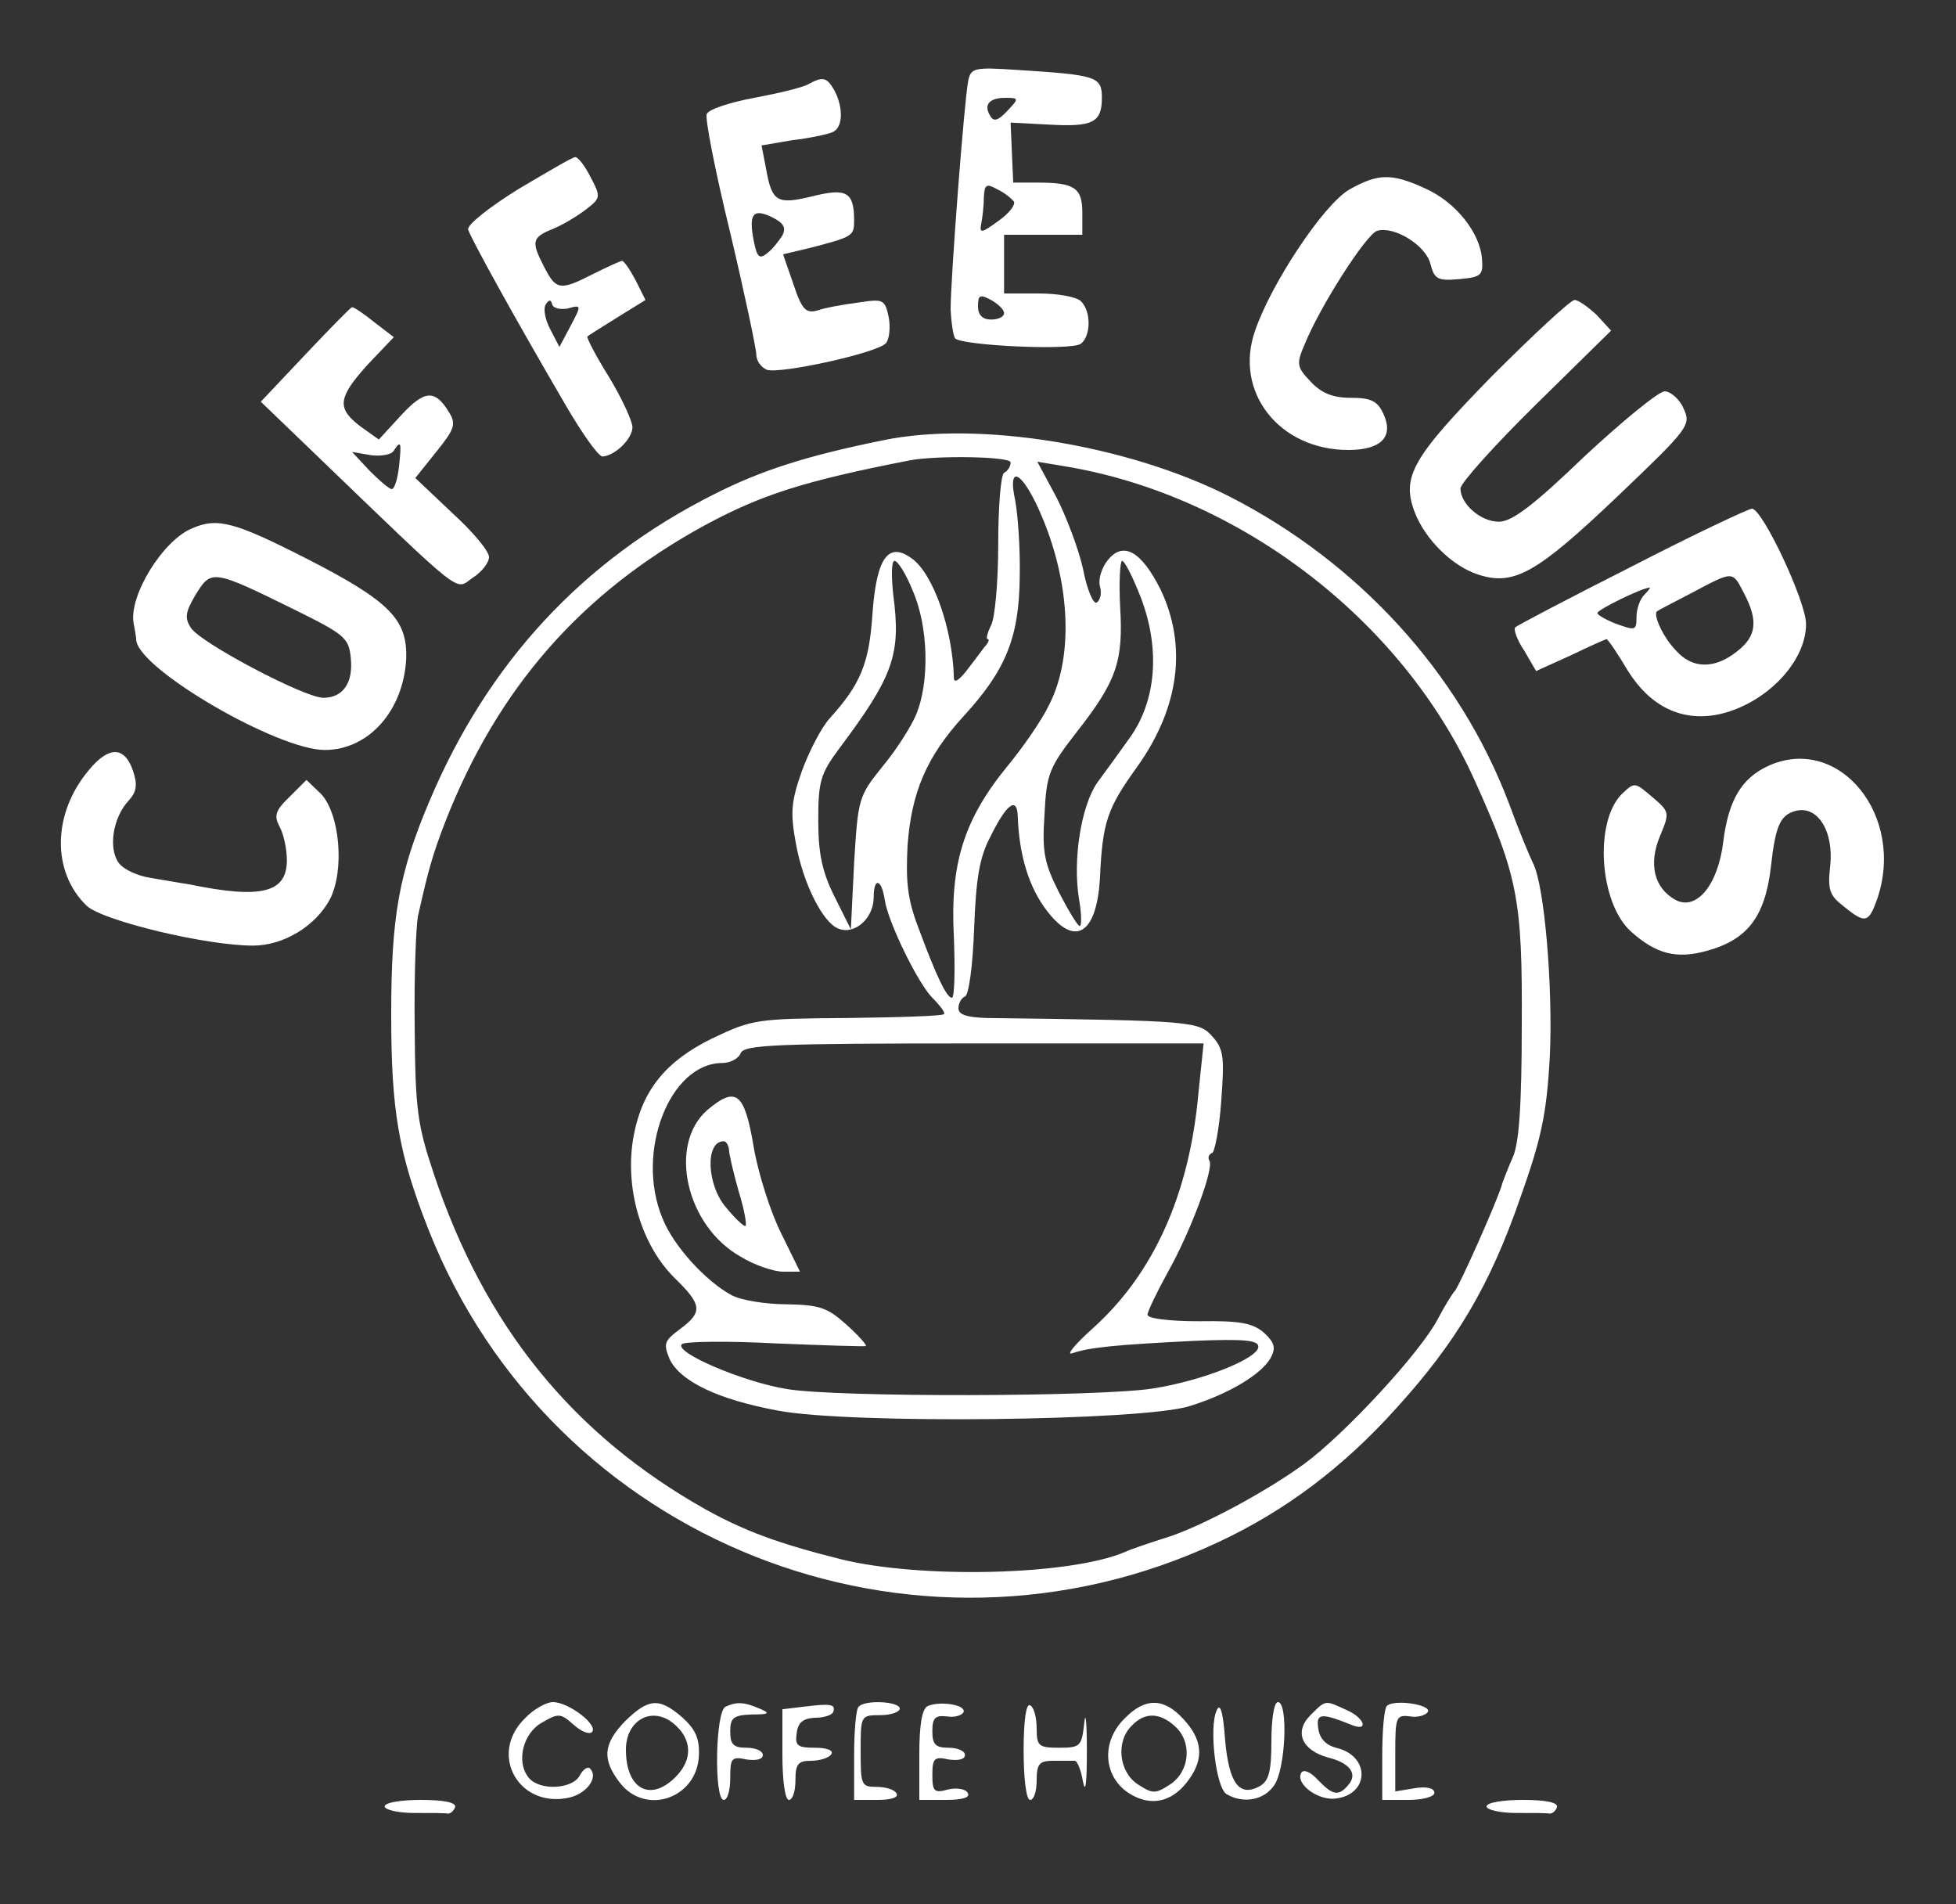 <svg version="1.0" xmlns="http://www.w3.org/2000/svg" width="400" height="389.333" viewBox="0 0 300 292"><rect x="0" y="0" width="300" height="292" fill="#333333" stroke="none"/><g fill="#fff"><path d="M148.5 12.4c-.6 2.9-2.7 30.3-2.7 35 .1 2.1.4 4.1.7 4.5 1.2 1.1 17.9 1.9 19.3.8 1.5-1.2 1.6-4.9 0-6.5-.7-.7-3.6-1.2-6.5-1.2H154v-9h12v-3.4c0-3.8-1.2-4.6-6.9-4.6h-3.7l-.2-4.6-.2-4.6 5.8.3c6.8.4 8.2-.3 8.2-4.1 0-3.3-.8-3.5-13.3-4.3-6.2-.4-6.8-.3-7.2 1.7zm6 4.6c-1.4 1.5-2.1 1.7-2.6.8-1.1-1.7-.2-2.8 2.3-2.8 2.1 0 2.1.1.3 2zm1 13.9c.3.5-.8 1.9-2.4 3-2.6 1.9-2.9 1.9-2.6.4.2-1 .4-2.8.4-4.1.1-1.9.4-2.1 2-1.2 1.1.5 2.2 1.4 2.6 1.9zM154 48c0 .6-.9 1-2 1-1.3 0-2-.7-2-2 0-1.8.3-1.9 2-1 1.1.6 2 1.5 2 2zm-30-35.1c-.8.5-4.6 1.4-8.3 2.1-3.8.7-7.1 1.8-7.3 2.5-.3.6 1.3 8.8 3.6 18.2 2.2 9.3 4 17.8 4 18.7 0 .9.7 1.9 1.6 2.3 2 .7 17.1-2.6 18.3-4.1.5-.6.7-2.4.4-4-.6-2.7-.8-2.8-4.7-2.2-2.3.3-5.1.8-6.2 1.2-1.8.5-2.4-.1-3.7-4l-1.6-4.6 4.2-1c6.5-1.7 6.7-1.8 6.7-4.2 0-4.4-1.2-5-6.4-3.7-5.4 1.3-6.2.9-7.1-4.2l-.7-3.6 4.7-.8c2.6-.3 5.4-.9 6.1-1.2 1.7-.6 1.8-3.7.4-6.4-1.2-2.1-1.8-2.2-4-1zm-4 23.2c-.5.8-1.5 2.1-2.3 2.7-1.2 1-1.6.7-2.1-1.9-.8-4.1-.1-5 2.8-3.6 1.8.9 2.2 1.6 1.6 2.8zM79.5 29c-4.5 2.8-7.9 5.5-7.7 6.2.4 1.3 6.7 12.8 15 27 2.5 4.3 5 7.8 5.6 7.8 1.9-.1 4.6-2.7 4.6-4.5 0-.9-1.6-4.4-3.6-7.7-2-3.2-3.5-6.1-3.3-6.2.2-.2 2.3-1.5 4.7-3L99 46l-1.5-3c-.9-1.7-1.8-3-2.1-3-.2 0-2.2.9-4.4 2-5.1 2.6-5.7 2.5-7.5-1-2.1-4-1.9-4.6 1.3-5.9 1.5-.6 3.8-2 5.1-3 2.2-1.7 2.3-1.9.7-4.9-.9-1.8-2-3.2-2.4-3.1-.4 0-4.3 2.3-8.7 4.9zm7.6 18.3c2.1-.6 2.1-.5.4 2.7l-1.7 3.2-1.4-2.7c-.8-1.5-1.1-3.2-.7-3.8.5-.8.8-.8 1 0 .2.6 1.3.8 2.4.6zm119.8-18.2c-3.9 2.3-11.9 14.3-14.4 21.6-3.3 9.4 3.7 18.3 14.3 18.3 5 0 7-2 5.4-5.5-.9-2-1.9-2.5-5-2.5-2.8 0-4.5-.7-6.2-2.5-2.1-2.2-2.2-2.7-.9-5.7 2.4-5.9 9.4-16.8 11.1-17.4 2.6-.8 7.5 2.2 8.2 5.1.6 2.3 1.1 2.6 4.4 2.3 3.4-.3 3.7-.6 3.5-3.1-.3-4-4-8.7-8.7-10.8-5.2-2.4-7.3-2.3-11.7.2zm21.9 28.6c-12.2 12.5-13.9 15.4-11.8 20.9 1.6 4.1 5.7 8.2 9.7 9.5 5.5 1.8 9-.2 21.4-12 11-10.5 11.3-10.9 10.1-13.5-.6-1.4-2-2.6-2.9-2.6-1 .1-6.5 4.6-12.3 10-7.8 7.5-11.1 10-13.1 10-2.8 0-5.9-2.7-5.9-5.1 0-.8 5.2-6.6 11.5-12.8l11.6-11.4-2.2-2.4c-1.3-1.2-2.8-2.3-3.4-2.3-.6 0-6.3 5.3-12.7 11.7zm-182-3.3L40 61.6l7.8 7.5c23.9 23 21.9 21.4 24.7 19.5 1.4-.9 2.5-2.3 2.5-3.2 0-.9-2.5-3.9-5.7-6.8l-5.6-5.3 3.2-4c2.9-3.6 3.1-4.3 1.9-6.2-2.1-3.4-3.7-3.3-7.3.6l-3.4 3.7-2.8-2c-3.7-2.8-3.5-4.4 1.1-9.5l4-4.2-3-2.3c-1.6-1.3-3.1-2.3-3.4-2.3-.3.1-3.5 3.4-7.2 7.3zm14.4 17.1c-.2 1.9-.7 3.5-1.1 3.5-.4 0-1.9-1.3-3.4-2.8L54 69.3l2.9.5c1.6.2 3.2-.1 3.5-.7 1.1-1.7 1.2-1.3.8 2.4zm74.3-4c-11.8 2.4-18.7 4.6-26 8.3-20.1 10.1-34.7 25.8-43.7 47.2-4.6 10.9-5.8 17.5-5.8 32.5 0 14.8 1.1 21.3 5.7 33 18.9 47.9 74.3 69.9 121.1 48 10.3-4.8 19.2-11.5 27.3-20.5 9.2-10.1 14.4-18.8 19.1-32.4 3.2-9 4-12.7 4.5-21.5.5-10.6-.8-26.4-2.6-29.8-.5-1-2.2-5.1-3.7-9.2-7.6-20-23.1-36.9-42.9-47-15.6-7.9-38.4-11.6-53-8.6zm19.5 3.4c0 .6-.4 1.3-1 1.6-.5.3-.9 5.2-.9 11 0 5.7-.5 11.3-1.1 12.4-.6 1.2-.8 2.1-.5 2.1.3 0 .1.6-.5 1.2-.5.7-1.8 2.4-2.8 3.7-1.2 1.5-1.9 1.9-1.9 1-.2-7.5-3.2-16-6.5-18.3-3.6-2.6-5.4 0-6 8.7-.5 7.4-1.8 10.6-6.5 15.8-1.3 1.4-3.2 5.1-4.3 8.1-1.7 4.8-1.8 6.5-.9 11.3 1.1 6 4.1 12 6.5 12.9 2.5 1 5.4-1.6 5.4-4.8 0-3.1 1.2-2.9 1.7.4.5 3.4 5.1 12.8 7.3 15 1.2 1.2 2 2.3 1.8 2.5-.2.3-6.9.5-14.8.6-13.9.1-14.6.2-20.7 3.1-7.2 3.5-10.8 8-12.1 14.9-1.5 7.9 1.1 16.8 6.3 21.9 4.2 4.1 4.3 5.2.8 7.8-2.4 1.8-2.6 2.2-1.6 4.6 1.6 3.4 7.4 6.2 16.6 7.9 10.9 2.1 56.1 1.6 63.2-.7 6.1-1.9 11-4.9 12.4-7.4.8-1.5.6-2.3-1-3.8-1.7-1.5-3.6-1.9-10-1.8-4.5 0-7.9-.4-7.9-1 0-.5 1.4-3.4 3.1-6.5 3.5-6.2 7.1-15.9 6.4-17.1-.3-.5-.1-1 .4-1.2.4-.1 1.1-3.7 1.4-7.9.5-6.7.4-8-1.3-9.9-2.1-2.4-2.8-2.5-34.7-2.9-3-.1-4.3-.5-4.3-1.5 0-.8.5-1.6 1-1.8.6-.2 1.2-4.8 1.4-10.3.3-7.8.8-11 2.5-14.2 2.5-5.1 4.1-6.2 4.2-3.1.2 5.9 1.7 10.9 4.5 14.5 4.3 5.6 7.6 3.5 8.1-5 .4-8.7 1.1-10.7 5.7-17.1 6.5-9.1 7.7-18.6 3.6-27.2-2.9-5.8-5.7-7.5-8.1-4.5-.9 1.1-1.5 2.9-1.2 4 .3 1 .1 2.1-.5 2.5-.5.3-1.5-2-2.1-5.2-.7-3.1-2.6-8.1-4.1-11l-2.9-5.4 4.2.7c26.7 4.4 51.7 23.5 62.8 48 6.7 14.8 7.4 18.5 7.3 37.5 0 12.3-.4 18.4-1.4 20.5-.7 1.6-1.4 3.4-1.6 4-.5 2.1-6.7 16-7.3 16.5-.3.3-1.5 2.2-2.6 4.3-2.6 5-14.2 17.6-20.5 22.2-5.9 4.3-16.1 9.8-21.5 11.4-2.2.7-4.9 1.6-6 2.1-8.5 3.6-31.4 4.1-43.5 1.1-9.6-2.4-14.7-4.3-20.7-7.6-20.5-11.5-34-28.2-41.8-51.6-2.5-7.5-2.8-9.8-2.9-22.4-.1-7.7.2-15.4.5-17 1.6-7.1 2.2-9.3 4.2-14.5 8-20.4 20.7-35 39.7-45.4 8.7-4.7 15.1-6.8 31.5-10 4.2-.8 15.5-.6 15.5.3zm3.9 6.3c5.2 10.9 6 23.1 2 30.9-1.1 2.3-4 6.5-6.4 9.4-6.7 8.2-8.8 15-8.2 26.2.2 5.1.1 9.3-.3 9.3-.8 0-2.4-3.3-5.2-10.9-1.6-4.2-1.9-6.9-1.6-12.5.6-8.1 2.9-13.6 8.7-19.9 6.4-7 8.4-12 8.5-21.2.1-4.4-.3-9.7-.7-11.8-1.1-5 .6-4.8 3.2.5zM140 90.6c2.4 5.5 2.6 14 .5 19-.8 1.9-3.1 5.5-5.2 8-3.6 4.5-3.7 4.8-4.3 14.7l-.5 10.2-2.5-5c-1.9-3.8-2.5-6.6-2.5-11.7 0-5.9.3-7.1 3.2-11 8.4-11.2 9.5-14.5 8.3-23.6-.3-2.8-.3-5.2.2-5.2s1.8 2.1 2.8 4.6zm35 1.1c3 7.9 2.3 15.8-1.7 21.4-1.5 2.1-3.8 5.3-5 6.9-2.5 3.6-3.8 11.9-2.8 17.9.4 2.3.4 4.1.1 4.1-.3 0-1.7-2.3-3.2-5.2-2.2-4.4-2.6-6.1-2.2-11.9.3-6.2.7-7.2 4.9-12.6 6.2-7.9 7.2-10.9 6.7-19.3-.2-3.8 0-7 .3-7 .4 0 1.7 2.6 2.9 5.7zm8.8 76c-1.4 15.5-6.9 27.6-16.1 35.9-2.8 2.5-4.3 4.3-3.2 3.9 2.6-.9 6.7-1.3 18.8-1.9 7.5-.3 9.7-.1 9.7.9 0 1.8-8.5 5.2-16.1 6.4-8 1.3-48.4 1.4-56.2.1-6.8-1.1-17.5-5.7-16.1-6.9.5-.4 7-.5 14.4-.1 7.4.3 13.7.5 13.8.4.2-.1-1.1-1.6-3-3.3-2.9-2.6-4.1-3-9.1-3.1-3.2 0-7-.6-8.5-1.4-3.9-2.1-8.9-7.5-10.6-11.8-4.2-10.1 1.1-23.8 9.2-23.8 1.2 0 2.5-.7 2.8-1.5.5-1.3 5.4-1.5 35.8-1.5h35.2l-.8 7.7z"/><path d="M108.5 170.2c-6.1 5.3-3.3 17.8 5.1 22.5 2.1 1.3 5.1 2.3 6.5 2.3h2.6l-2.9-5.9c-1.6-3.2-3.5-9.1-4.2-13.2-1.4-8.4-2.7-9.4-7.1-5.7zm3.3 6c0 .7.7 3.7 1.5 6.5.9 2.9 1.3 5.3 1 5.3-.3 0-1.6-1.2-2.9-2.8-3-3.4-3.3-10.2-.4-10.2.4 0 .7.6.8 1.2zm138.4-89.3c-9.5 4.8-17.5 9-17.8 9.3-.3.3.3 2 1.4 3.6l1.8 3.1 5.3-2.4c2.9-1.4 5.4-2.5 5.5-2.5.2 0 1.7 2.2 3.3 4.9 3.4 5.4 8.1 7.7 13.6 6.7 7.2-1.4 13.7-7.9 13.7-13.9 0-3.5-6.7-17.7-8.3-17.7-.7.1-9 4-18.5 8.9zm17.3 4.1c2.2 4.2 1.9 6.6-1.1 8.9-3.4 2.7-6.8 2.7-9.3-.1-2-2-3.7-5.7-2.9-6.1.1-.1 2.6-1.4 5.3-2.8 6.4-3.4 6.2-3.4 8 .1zm-15.3.2c-.7.7-1.2 2.2-1.2 3.4 0 2.1-.2 2.1-3 1.1-1.6-.6-3-1.4-3-1.7 0-.5 6.7-3.8 8-3.9.2-.1-.1.4-.8 1.1zM29.5 81c-4.5 1.8-9.8 10.4-9 14.6.2 1 .4 2.2.4 2.6.5 4.5 21.7 16.8 28.9 16.8 6.8 0 12.1-6.1 12.5-14 .2-6-2.5-8.8-15.2-15.3-11-5.6-13.7-6.4-17.6-4.7zM45 93.4c7.9 3.9 8.5 4.4 8.8 7.5.4 3.8-1.2 6.1-4.2 6.1-2.9 0-18.8-8.4-20.3-10.7-1-1.5-.9-2.4.7-5.1 2.4-3.9 2.6-3.9 15 2.2zM13.7 118c-5.7 6.7-5.8 15.7-.4 20.9 2.5 2.3 18.3 6.1 25.5 6.1 4.7 0 9.6-3 11.8-7.1 2.3-4.5 1.5-13.2-1.4-16.2l-2.2-2.1-2.6 2.6c-2.2 2.1-2.4 2.9-1.5 4.6.6 1.1 1.1 3.4 1.1 5.1 0 5-3.9 6-15 3.7-1.4-.2-4.1-.7-6-1-1.9-.3-4.1-1.3-4.8-2.3-1.6-2.2-.9-6.9 1.5-9.5 1.3-1.4 1.4-2.5.7-4.6-1.3-3.8-3.7-3.8-6.7-.2zm257.6-.6c-4.2 1.9-6.2 5.3-7 11.7-.8 6.6-4.1 10.6-7.3 8.9-3.3-1.8-4.2-5.5-2.4-9.8 1.5-3.6 1.5-3.7-1.2-6s-2.7-2.3-4.7-.4c-4.2 4.3-3.4 16.6 1.4 21 3.9 3.5 7 4.3 11.7 3 6.2-1.7 8.9-5.2 9.8-12.8.7-6.3 1.4-7.9 3.6-8.6 3.5-1.1 6.1 3 5.5 8.4-.4 3.7-.1 4.5 2.1 6.2 3.3 2.7 3.8 2.5 5.1-1.1 4.4-12.8-5.8-25.3-16.6-20.5zM80.5 263.5c-5.7 5.6-.8 14 7 12.1 2.6-.7 4.3-3.1 3-4.4-.3-.4-1.1.1-1.6 1.1-1.2 2.1-6.2 2.3-7.8.3-2-2.4-.9-6.9 2.1-8.5 2.4-1.4 2.8-1.4 4.7.3 1.2 1.1 2.4 1.6 2.9 1.2 1-1.1-3.6-4.6-6-4.6-1 0-3 1.1-4.3 2.5zm15.4.4c-3.4 3.5-3.6 5.9-.8 9.5 4 5.1 11.9 2.3 12.1-4.3.1-2.6-.6-4-2.6-5.8-3.5-3-5.1-2.9-8.7.6zm7.3.3c3 2.4 3.1 5.6.4 8.3-3.9 3.9-7.6 1.8-7.6-4.2 0-4.5 3.9-6.7 7.2-4.1zm8.1-2.5c-1.6.6-1.8 14.3-.3 14.3.6 0 1-1.5 1-3.4 0-3 .2-3.3 2.5-2.8 1.5.2 2.5 0 2.5-.7 0-.6-1.1-1.1-2.5-1.1-2 0-2.5-.5-2.5-2.5 0-2.1.5-2.5 3.3-2.6 2.7 0 2.9-.2 1.2-.9-2.3-1-3.5-1.1-5.2-.3zm12 0l-3.3.4v7c0 3.9.4 6.9 1 6.9s1-1.4 1-3c0-2.5.4-3 2.4-3 1.4 0 2.8-.5 3.1-1 .4-.6-.7-1-2.5-1-2.7 0-3.1-.3-2.8-2.3.2-1.6 1-2.2 2.8-2.3 1.4 0 2.6-.4 2.8-.9.4-1.2-.4-1.3-4.5-.8zm8.4 0c-.4.3-.7 3.7-.7 7.5v6.8h3.6c2.1 0 3.3-.4 2.9-1-.3-.6-1.7-1-3.1-1-2.3 0-2.4-.3-2.4-5.5 0-5.4 0-5.5 3-5.5 1.7 0 3-.5 3-1 0-1.1-5.3-1.4-6.3-.3zm10.6-.1c-.9.4-1.3 2.9-1.3 7.5v6.9h4.1c2.6 0 3.8-.4 3.3-1.1-.3-.6-1.7-.8-3-.5-2.1.6-2.4.3-2.4-2.2 0-2.6.3-2.9 2.5-2.4 1.5.2 2.5 0 2.5-.7 0-.6-1.1-1.1-2.5-1.1-2 0-2.5-.5-2.5-2.5 0-2.1.4-2.5 2.3-2.3 1.2.2 2.3-.2 2.5-.7.3-1.1-3.6-1.7-5.5-.9zm14.7 6.8c0 4.4.4 7.6 1 7.6s1-1.4 1-3c0-2.5.4-3 2.5-3h3.3c.4-.1 1 1.4 1.3 3.2.4 2 .6.1.6-4.7 0-4.4-.2-6.3-.4-4.3-.4 3.6-.6 3.8-3.9 3.8-3.1 0-3.4-.3-3.4-2.9 0-1.7-.4-3.3-1-3.6-.6-.4-1 2.2-1 6.9zm15.5-4.9c-3.9 3.8-3.2 9.6 1.4 11.9 3.1 1.6 6.2.7 8.5-2.6 2.3-3.2 2-6.1-.9-9.2-3-3.3-5.9-3.3-9-.1zm7.7 1.2c2.7 2.4 2.3 6.9-.7 8.9-2.3 1.5-2.7 1.5-5 0-2.9-1.9-3.4-6.6-.9-9 2-2.1 4.3-2 6.6.1zm6.4-2.4c-1.2 2.6-.1 11.8 1.5 12.8 2.5 1.5 5.7 1 7.3-1.3 1.8-2.5 2.2-12.8.6-12.8-.6 0-1 2.7-1 6 0 4.7-.4 6.1-1.8 6.9-3.1 1.7-4.7-.4-5.3-7.1-.3-4.4-.8-5.8-1.3-4.5zm14.4.7c-2.6 2.6-1.3 5.4 2.7 6.5 3.3.8 4.6 2.5 3.1 4.2-1.5 1.8-2.4 1.6-4.7-.8-1.1-1.2-2.1-1.6-2.5-1.1-1 1.7 2.5 4.3 5.2 4 5.3-.6 5.4-6.6.1-7.8-1.5-.4-2.5-1.4-2.7-2.9-.4-2.4.4-2.5 5.1-.6 2.7 1.1 2-1.1-.8-2.3-3.3-1.5-3.1-1.6-5.5.8zm11.7-1.4c-.4.4-.7 3.8-.7 7.6v6.8h4c2.3 0 4-.5 4-1.1 0-.7-1.2-1-3-.7l-3 .5v-5.9c0-5.5.1-5.9 2.3-5.6 1.2.2 2.4-.2 2.7-.7.6-1.1-5.2-2-6.3-.9zM59 277c0 .5 2 1 4.5 1s4.8 0 5.2.1c.4 0 .9-.4 1.1-1 .2-.7-1.7-1.1-5.2-1.1-3.1 0-5.6.4-5.6 1zm169 0c0 .5 2 1 4.5 1s4.8 0 5.2.1c.4 0 .9-.4 1.1-1 .2-.7-1.7-1.1-5.2-1.1-3.1 0-5.6.4-5.6 1z"/></g></svg>